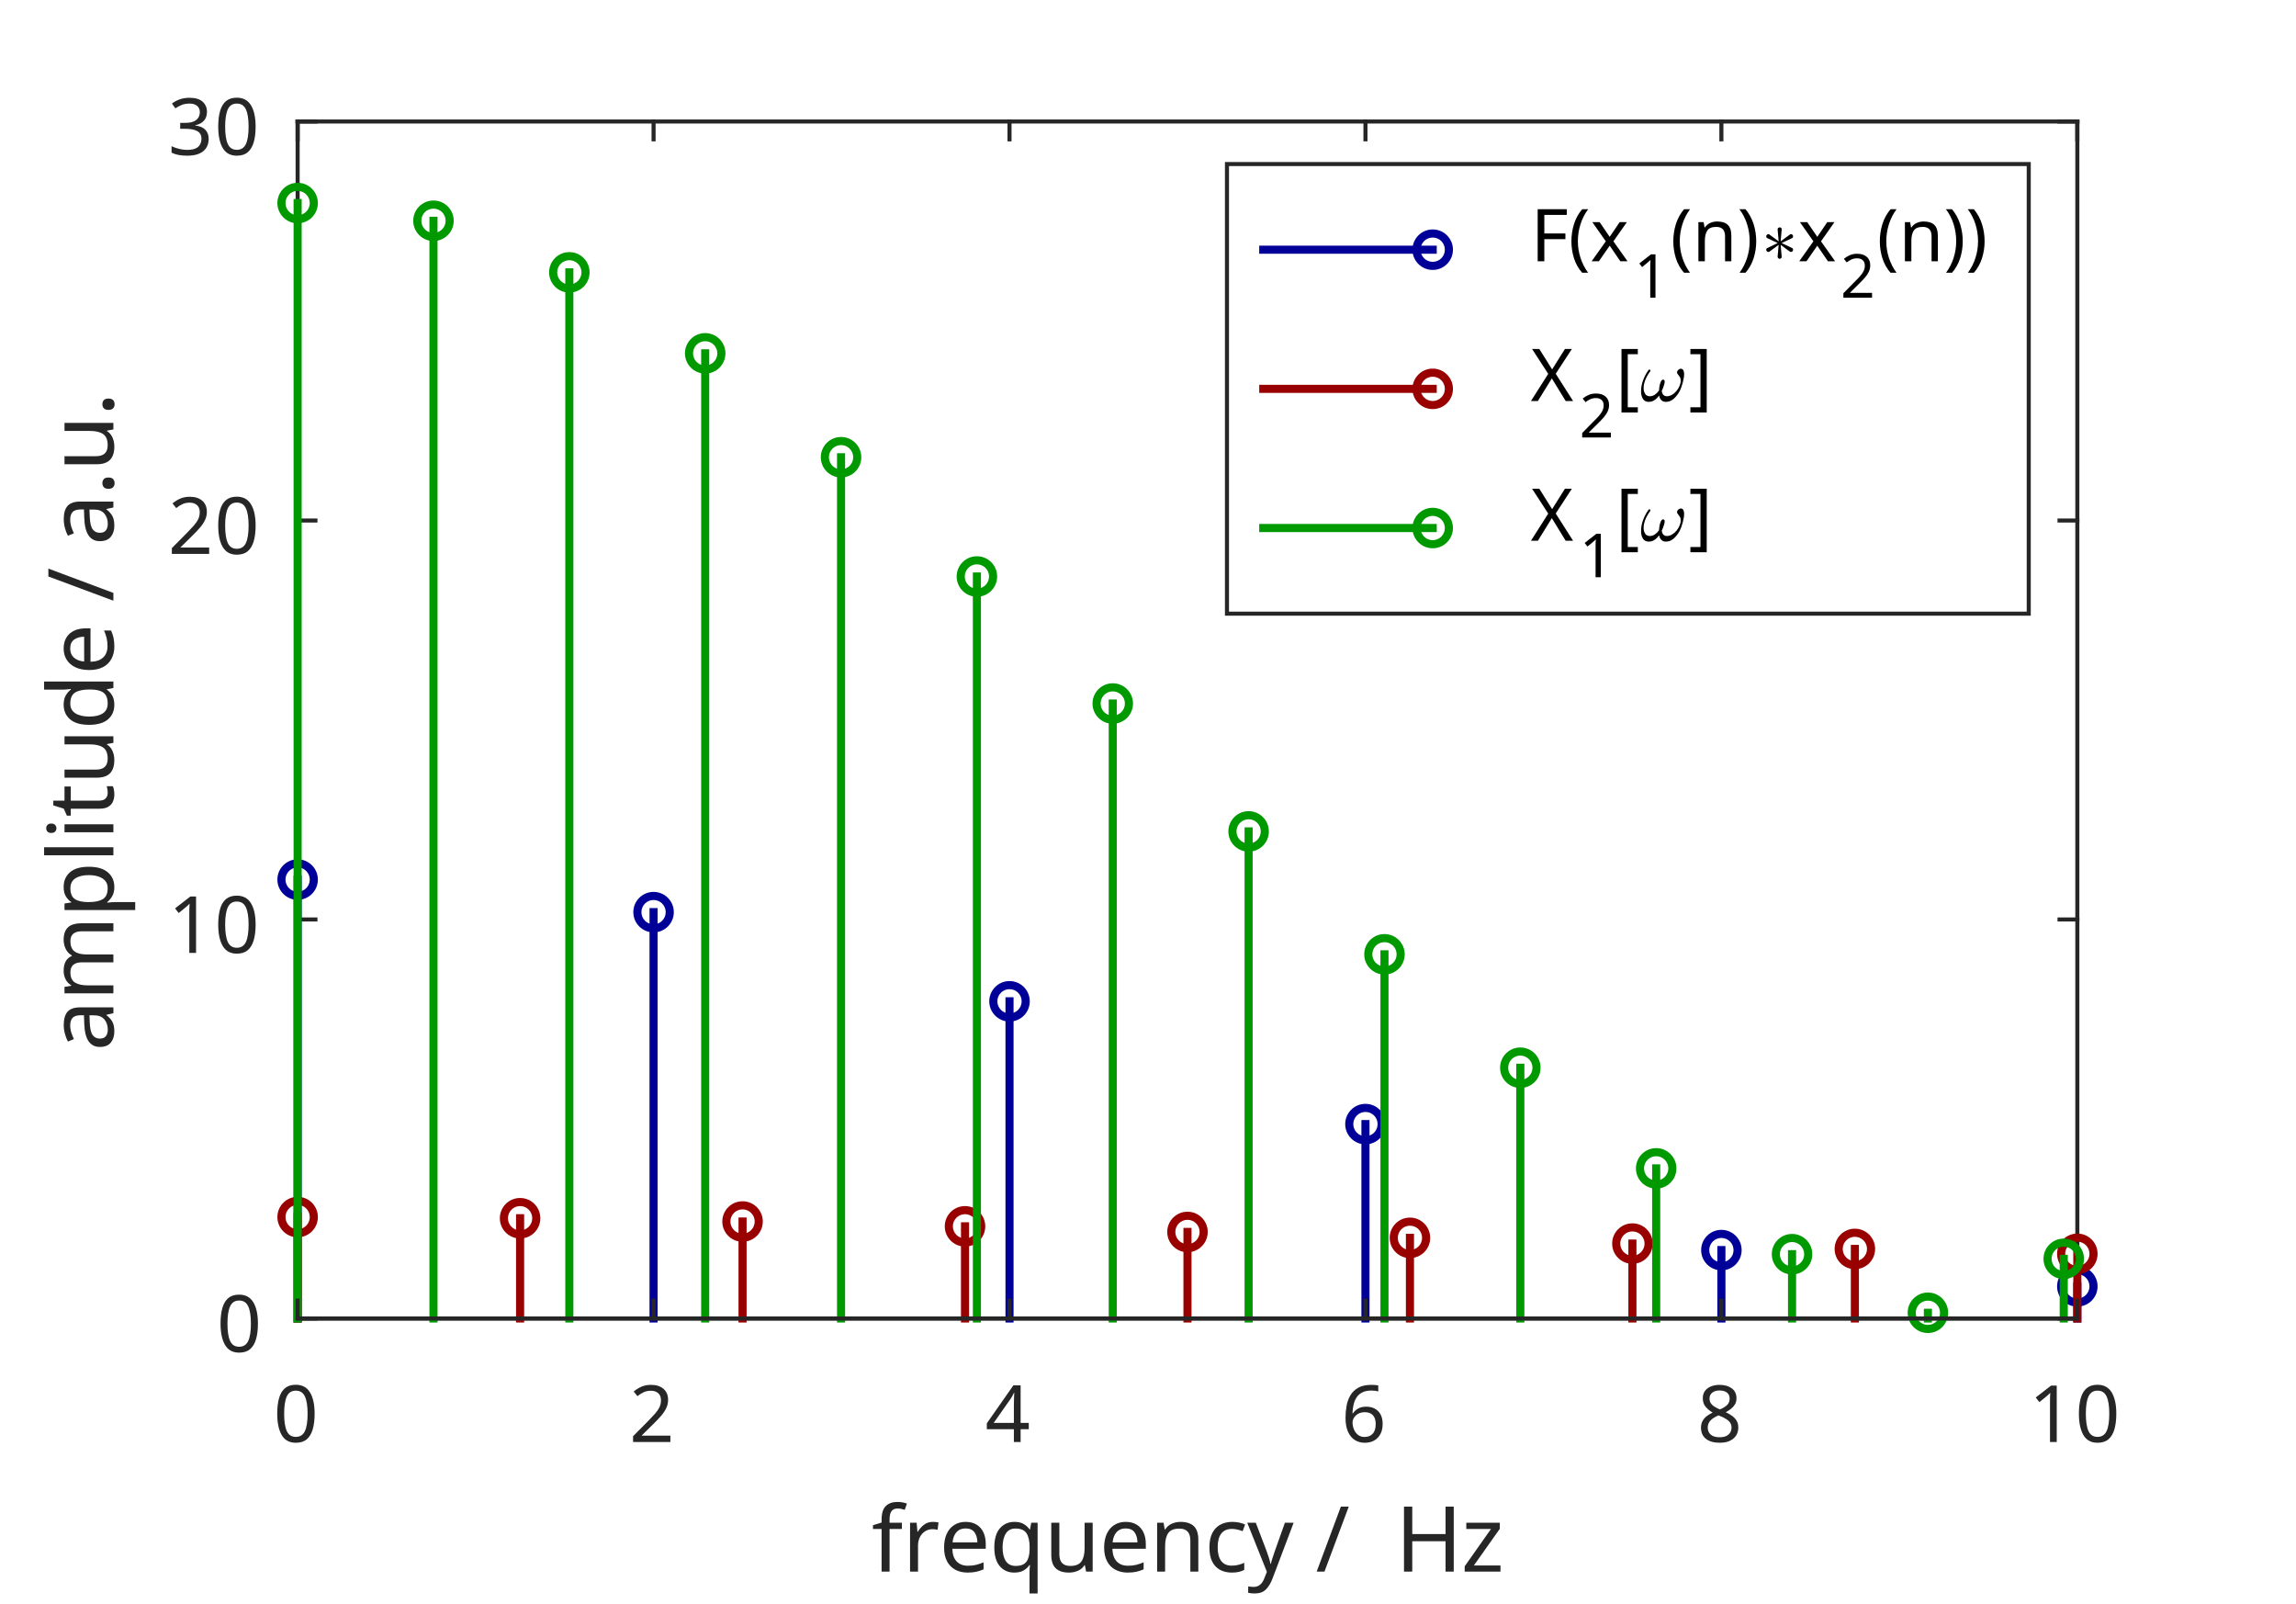 <?xml version="1.0"?>
<!DOCTYPE svg PUBLIC '-//W3C//DTD SVG 1.0//EN'
          'http://www.w3.org/TR/2001/REC-SVG-20010904/DTD/svg10.dtd'>
<svg xmlns:xlink="http://www.w3.org/1999/xlink" style="fill-opacity:1; color-rendering:auto; color-interpolation:auto; text-rendering:auto; stroke:black; stroke-linecap:square; stroke-miterlimit:10; shape-rendering:auto; stroke-opacity:1; fill:black; stroke-dasharray:none; font-weight:normal; stroke-width:1; font-family:'Dialog'; font-style:normal; stroke-linejoin:miter; font-size:12px; stroke-dashoffset:0; image-rendering:auto;" width="378" height="264" xmlns="http://www.w3.org/2000/svg"
><rect width="100%" height="100%" fill="#333333" stroke="none"/><!--Generated by the Batik Graphics2D SVG Generator--><defs id="genericDefs"
  /><g
  ><defs id="defs1"
    ><clipPath clipPathUnits="userSpaceOnUse" id="clipPath1"
      ><path d="M0 0 L378 0 L378 264 L0 264 L0 0 Z"
      /></clipPath
    ></defs
    ><g style="fill:white; stroke:white;"
    ><rect x="0" y="0" width="378" style="clip-path:url(#clipPath1); stroke:none;" height="264"
    /></g
    ><g style="fill:white; text-rendering:optimizeSpeed; color-rendering:optimizeSpeed; image-rendering:optimizeSpeed; shape-rendering:crispEdges; stroke:white; color-interpolation:sRGB;"
    ><rect x="0" width="378" height="264" y="0" style="stroke:none;"
      /><path style="stroke:none;" d="M49 217 L342 217 L342 20 L49 20 Z"
    /></g
    ><g style="fill:rgb(38,38,38); text-rendering:geometricPrecision; image-rendering:optimizeQuality; color-rendering:optimizeQuality; stroke-linejoin:round; stroke:rgb(38,38,38); color-interpolation:linearRGB; stroke-width:0.667;"
    ><line y2="20" style="fill:none;" x1="49" x2="49" y1="217"
      /><line y2="20" style="fill:none;" x1="342" x2="342" y1="217"
      /><line y2="217" style="fill:none;" x1="49" x2="51.93" y1="217"
      /><line y2="151.333" style="fill:none;" x1="49" x2="51.93" y1="151.333"
      /><line y2="85.667" style="fill:none;" x1="49" x2="51.93" y1="85.667"
      /><line y2="20" style="fill:none;" x1="49" x2="51.93" y1="20"
      /><line y2="217" style="fill:none;" x1="342" x2="339.07" y1="217"
      /><line y2="151.333" style="fill:none;" x1="342" x2="339.07" y1="151.333"
      /><line y2="85.667" style="fill:none;" x1="342" x2="339.07" y1="85.667"
      /><line y2="20" style="fill:none;" x1="342" x2="339.07" y1="20"
    /></g
    ><g transform="translate(43.667,217)" style="font-size:13.333px; fill:rgb(38,38,38); text-rendering:geometricPrecision; image-rendering:optimizeQuality; color-rendering:optimizeQuality; font-family:'SansSerif'; stroke:rgb(38,38,38); color-interpolation:linearRGB;"
    ><path style="stroke:none;" d="M-1.203 0.844 Q-1.203 2.344 -1.516 3.414 Q-1.828 4.484 -2.5 5.055 Q-3.172 5.625 -4.297 5.625 Q-5.875 5.625 -6.617 4.359 Q-7.359 3.094 -7.359 0.844 Q-7.359 -0.656 -7.055 -1.727 Q-6.75 -2.797 -6.078 -3.359 Q-5.406 -3.922 -4.297 -3.922 Q-2.734 -3.922 -1.969 -2.672 Q-1.203 -1.422 -1.203 0.844 ZM-6.219 0.844 Q-6.219 2.75 -5.781 3.703 Q-5.344 4.656 -4.297 4.656 Q-3.25 4.656 -2.805 3.711 Q-2.359 2.766 -2.359 0.844 Q-2.359 -1.047 -2.805 -2 Q-3.25 -2.953 -4.297 -2.953 Q-5.344 -2.953 -5.781 -2 Q-6.219 -1.047 -6.219 0.844 Z"
    /></g
    ><g transform="translate(43.667,151.333)" style="font-size:13.333px; fill:rgb(38,38,38); text-rendering:geometricPrecision; image-rendering:optimizeQuality; color-rendering:optimizeQuality; font-family:'SansSerif'; stroke:rgb(38,38,38); color-interpolation:linearRGB;"
    ><path style="stroke:none;" d="M-11.391 5.5 L-12.5 5.5 L-12.5 -0.984 Q-12.5 -1.547 -12.492 -1.883 Q-12.484 -2.219 -12.453 -2.594 Q-12.656 -2.375 -12.828 -2.234 Q-13 -2.094 -13.25 -1.875 L-14.25 -1.062 L-14.844 -1.828 L-12.328 -3.781 L-11.391 -3.781 L-11.391 5.5 ZM-1.584 0.844 Q-1.584 2.344 -1.896 3.414 Q-2.209 4.484 -2.88 5.055 Q-3.552 5.625 -4.677 5.625 Q-6.255 5.625 -6.998 4.359 Q-7.74 3.094 -7.74 0.844 Q-7.74 -0.656 -7.435 -1.727 Q-7.13 -2.797 -6.459 -3.359 Q-5.787 -3.922 -4.677 -3.922 Q-3.115 -3.922 -2.349 -2.672 Q-1.584 -1.422 -1.584 0.844 ZM-6.599 0.844 Q-6.599 2.75 -6.162 3.703 Q-5.724 4.656 -4.677 4.656 Q-3.63 4.656 -3.185 3.711 Q-2.74 2.766 -2.74 0.844 Q-2.74 -1.047 -3.185 -2 Q-3.63 -2.953 -4.677 -2.953 Q-5.724 -2.953 -6.162 -2 Q-6.599 -1.047 -6.599 0.844 Z"
    /></g
    ><g transform="translate(43.667,85.667)" style="font-size:13.333px; fill:rgb(38,38,38); text-rendering:geometricPrecision; image-rendering:optimizeQuality; color-rendering:optimizeQuality; font-family:'SansSerif'; stroke:rgb(38,38,38); color-interpolation:linearRGB;"
    ><path style="stroke:none;" d="M-9.234 5.5 L-15.375 5.5 L-15.375 4.547 L-12.938 2.094 Q-12.25 1.391 -11.766 0.844 Q-11.281 0.297 -11.031 -0.227 Q-10.781 -0.75 -10.781 -1.375 Q-10.781 -2.141 -11.242 -2.539 Q-11.703 -2.938 -12.422 -2.938 Q-13.094 -2.938 -13.609 -2.703 Q-14.125 -2.469 -14.656 -2.047 L-15.266 -2.812 Q-14.719 -3.281 -14.016 -3.594 Q-13.312 -3.906 -12.422 -3.906 Q-11.125 -3.906 -10.367 -3.25 Q-9.609 -2.594 -9.609 -1.438 Q-9.609 -0.719 -9.914 -0.078 Q-10.219 0.562 -10.75 1.18 Q-11.281 1.797 -12 2.5 L-13.938 4.406 L-13.938 4.453 L-9.234 4.453 L-9.234 5.5 ZM-1.584 0.844 Q-1.584 2.344 -1.896 3.414 Q-2.209 4.484 -2.88 5.055 Q-3.552 5.625 -4.677 5.625 Q-6.255 5.625 -6.998 4.359 Q-7.74 3.094 -7.74 0.844 Q-7.74 -0.656 -7.435 -1.727 Q-7.13 -2.797 -6.459 -3.359 Q-5.787 -3.922 -4.677 -3.922 Q-3.115 -3.922 -2.349 -2.672 Q-1.584 -1.422 -1.584 0.844 ZM-6.599 0.844 Q-6.599 2.75 -6.162 3.703 Q-5.724 4.656 -4.677 4.656 Q-3.63 4.656 -3.185 3.711 Q-2.74 2.766 -2.74 0.844 Q-2.74 -1.047 -3.185 -2 Q-3.63 -2.953 -4.677 -2.953 Q-5.724 -2.953 -6.162 -2 Q-6.599 -1.047 -6.599 0.844 Z"
    /></g
    ><g transform="translate(43.667,20)" style="font-size:13.333px; fill:rgb(38,38,38); text-rendering:geometricPrecision; image-rendering:optimizeQuality; color-rendering:optimizeQuality; font-family:'SansSerif'; stroke:rgb(38,38,38); color-interpolation:linearRGB;"
    ><path style="stroke:none;" d="M-9.594 -1.609 Q-9.594 -0.672 -10.109 -0.117 Q-10.625 0.438 -11.516 0.609 L-11.516 0.656 Q-10.391 0.797 -9.852 1.367 Q-9.312 1.938 -9.312 2.859 Q-9.312 3.672 -9.688 4.297 Q-10.062 4.922 -10.844 5.273 Q-11.625 5.625 -12.859 5.625 Q-13.594 5.625 -14.219 5.516 Q-14.844 5.406 -15.422 5.125 L-15.422 4.062 Q-14.828 4.344 -14.156 4.508 Q-13.484 4.672 -12.859 4.672 Q-11.609 4.672 -11.055 4.18 Q-10.5 3.688 -10.5 2.828 Q-10.5 1.969 -11.18 1.586 Q-11.859 1.203 -13.094 1.203 L-14 1.203 L-14 0.219 L-13.094 0.219 Q-11.938 0.219 -11.352 -0.258 Q-10.766 -0.734 -10.766 -1.531 Q-10.766 -2.203 -11.219 -2.578 Q-11.672 -2.953 -12.453 -2.953 Q-13.203 -2.953 -13.734 -2.734 Q-14.266 -2.516 -14.797 -2.172 L-15.359 -2.953 Q-14.875 -3.344 -14.141 -3.625 Q-13.406 -3.906 -12.469 -3.906 Q-11.016 -3.906 -10.305 -3.258 Q-9.594 -2.609 -9.594 -1.609 ZM-1.584 0.844 Q-1.584 2.344 -1.896 3.414 Q-2.209 4.484 -2.88 5.055 Q-3.552 5.625 -4.677 5.625 Q-6.255 5.625 -6.998 4.359 Q-7.74 3.094 -7.74 0.844 Q-7.74 -0.656 -7.435 -1.727 Q-7.13 -2.797 -6.459 -3.359 Q-5.787 -3.922 -4.677 -3.922 Q-3.115 -3.922 -2.349 -2.672 Q-1.584 -1.422 -1.584 0.844 ZM-6.599 0.844 Q-6.599 2.75 -6.162 3.703 Q-5.724 4.656 -4.677 4.656 Q-3.63 4.656 -3.185 3.711 Q-2.74 2.766 -2.74 0.844 Q-2.74 -1.047 -3.185 -2 Q-3.63 -2.953 -4.677 -2.953 Q-5.724 -2.953 -6.162 -2 Q-6.599 -1.047 -6.599 0.844 Z"
    /></g
    ><g transform="translate(23.667,118.5) rotate(-90)" style="font-size:14.667px; fill:rgb(38,38,38); text-rendering:geometricPrecision; image-rendering:optimizeQuality; color-rendering:optimizeQuality; font-family:'SansSerif'; stroke:rgb(38,38,38); color-interpolation:linearRGB;"
    ><path style="stroke:none;" d="M-50.188 -13.172 Q-48.703 -13.172 -48 -12.531 Q-47.297 -11.891 -47.297 -10.469 L-47.297 -5 L-48.266 -5 L-48.516 -6.141 L-48.578 -6.141 Q-49.094 -5.484 -49.672 -5.164 Q-50.25 -4.844 -51.281 -4.844 Q-52.375 -4.844 -53.094 -5.422 Q-53.812 -6 -53.812 -7.234 Q-53.812 -8.438 -52.867 -9.086 Q-51.922 -9.734 -49.953 -9.797 L-48.594 -9.844 L-48.594 -10.328 Q-48.594 -11.328 -49.023 -11.719 Q-49.453 -12.109 -50.25 -12.109 Q-50.891 -12.109 -51.461 -11.922 Q-52.031 -11.734 -52.516 -11.5 L-52.922 -12.484 Q-52.406 -12.766 -51.68 -12.969 Q-50.953 -13.172 -50.188 -13.172 ZM-49.797 -8.891 Q-51.297 -8.828 -51.867 -8.406 Q-52.438 -7.984 -52.438 -7.219 Q-52.438 -6.547 -52.031 -6.234 Q-51.625 -5.922 -50.969 -5.922 Q-49.953 -5.922 -49.281 -6.484 Q-48.609 -7.047 -48.609 -8.203 L-48.609 -8.938 L-49.797 -8.891 ZM-36.18 -13.188 Q-34.821 -13.188 -34.141 -12.492 Q-33.461 -11.797 -33.461 -10.234 L-33.461 -5 L-34.774 -5 L-34.774 -10.172 Q-34.774 -12.078 -36.399 -12.078 Q-37.571 -12.078 -38.078 -11.406 Q-38.586 -10.734 -38.586 -9.438 L-38.586 -5 L-39.883 -5 L-39.883 -10.172 Q-39.883 -12.078 -41.539 -12.078 Q-42.742 -12.078 -43.211 -11.328 Q-43.68 -10.578 -43.68 -9.172 L-43.68 -5 L-44.992 -5 L-44.992 -13.047 L-43.93 -13.047 L-43.742 -11.938 L-43.664 -11.938 Q-43.289 -12.578 -42.649 -12.883 Q-42.008 -13.188 -41.289 -13.188 Q-39.399 -13.188 -38.836 -11.844 L-38.758 -11.844 Q-38.352 -12.531 -37.657 -12.859 Q-36.961 -13.188 -36.18 -13.188 ZM-27.469 -13.188 Q-25.985 -13.188 -25.071 -12.156 Q-24.157 -11.125 -24.157 -9.031 Q-24.157 -6.984 -25.071 -5.914 Q-25.985 -4.844 -27.485 -4.844 Q-28.407 -4.844 -29.016 -5.203 Q-29.626 -5.562 -29.969 -6.016 L-30.063 -6.016 Q-30.032 -5.766 -30.001 -5.375 Q-29.969 -4.984 -29.969 -4.703 L-29.969 -1.406 L-31.282 -1.406 L-31.282 -13.047 L-30.204 -13.047 L-30.032 -11.938 L-29.969 -11.938 Q-29.61 -12.469 -29.024 -12.828 Q-28.438 -13.188 -27.469 -13.188 ZM-27.704 -12.078 Q-28.938 -12.078 -29.438 -11.391 Q-29.938 -10.703 -29.969 -9.297 L-29.969 -9.031 Q-29.969 -7.547 -29.485 -6.742 Q-29.001 -5.938 -27.672 -5.938 Q-26.938 -5.938 -26.469 -6.344 Q-26.001 -6.75 -25.766 -7.453 Q-25.532 -8.156 -25.532 -9.047 Q-25.532 -10.438 -26.063 -11.258 Q-26.594 -12.078 -27.704 -12.078 ZM-20.951 -5 L-22.264 -5 L-22.264 -16.406 L-20.951 -16.406 L-20.951 -5 ZM-17.809 -16.062 Q-17.512 -16.062 -17.277 -15.859 Q-17.043 -15.656 -17.043 -15.219 Q-17.043 -14.797 -17.277 -14.586 Q-17.512 -14.375 -17.809 -14.375 Q-18.137 -14.375 -18.363 -14.586 Q-18.59 -14.797 -18.59 -15.219 Q-18.59 -15.656 -18.363 -15.859 Q-18.137 -16.062 -17.809 -16.062 ZM-17.168 -13.047 L-17.168 -5 L-18.48 -5 L-18.48 -13.047 L-17.168 -13.047 ZM-12.025 -5.938 Q-11.713 -5.938 -11.4 -5.984 Q-11.088 -6.031 -10.9 -6.094 L-10.9 -5.094 Q-11.104 -4.984 -11.494 -4.914 Q-11.885 -4.844 -12.244 -4.844 Q-12.869 -4.844 -13.4 -5.062 Q-13.932 -5.281 -14.268 -5.82 Q-14.604 -6.359 -14.604 -7.344 L-14.604 -12.016 L-15.744 -12.016 L-15.744 -12.656 L-14.588 -13.172 L-14.057 -14.891 L-13.275 -14.891 L-13.275 -13.047 L-10.947 -13.047 L-10.947 -12.016 L-13.275 -12.016 L-13.275 -7.375 Q-13.275 -6.641 -12.924 -6.289 Q-12.572 -5.938 -12.025 -5.938 ZM-2.685 -13.047 L-2.685 -5 L-3.763 -5 L-3.966 -6.062 L-4.029 -6.062 Q-4.419 -5.438 -5.107 -5.141 Q-5.794 -4.844 -6.575 -4.844 Q-8.029 -4.844 -8.763 -5.547 Q-9.497 -6.25 -9.497 -7.781 L-9.497 -13.047 L-8.169 -13.047 L-8.169 -7.859 Q-8.169 -5.938 -6.372 -5.938 Q-5.044 -5.938 -4.529 -6.688 Q-4.013 -7.438 -4.013 -8.859 L-4.013 -13.047 L-2.685 -13.047 ZM2.502 -4.844 Q1.002 -4.844 0.104 -5.891 Q-0.795 -6.938 -0.795 -9 Q-0.795 -11.078 0.112 -12.133 Q1.018 -13.188 2.518 -13.188 Q3.44 -13.188 4.034 -12.844 Q4.627 -12.5 5.002 -12 L5.096 -12 Q5.08 -12.203 5.041 -12.586 Q5.002 -12.969 5.002 -13.188 L5.002 -16.406 L6.33 -16.406 L6.33 -5 L5.268 -5 L5.065 -6.078 L5.002 -6.078 Q4.643 -5.562 4.041 -5.203 Q3.44 -4.844 2.502 -4.844 ZM2.705 -5.938 Q3.987 -5.938 4.502 -6.641 Q5.018 -7.344 5.018 -8.75 L5.018 -8.984 Q5.018 -10.484 4.526 -11.289 Q4.034 -12.094 2.69 -12.094 Q1.627 -12.094 1.096 -11.25 Q0.565 -10.406 0.565 -8.969 Q0.565 -7.531 1.096 -6.734 Q1.627 -5.938 2.705 -5.938 ZM11.771 -13.188 Q12.817 -13.188 13.559 -12.742 Q14.302 -12.297 14.692 -11.477 Q15.083 -10.656 15.083 -9.562 L15.083 -8.766 L9.583 -8.766 Q9.614 -7.406 10.286 -6.688 Q10.958 -5.969 12.146 -5.969 Q12.911 -5.969 13.505 -6.117 Q14.099 -6.266 14.724 -6.531 L14.724 -5.375 Q14.114 -5.109 13.513 -4.977 Q12.911 -4.844 12.083 -4.844 Q10.958 -4.844 10.075 -5.312 Q9.192 -5.781 8.708 -6.703 Q8.224 -7.625 8.224 -8.953 Q8.224 -10.281 8.661 -11.227 Q9.099 -12.172 9.903 -12.68 Q10.708 -13.188 11.771 -13.188 ZM11.755 -12.109 Q10.817 -12.109 10.271 -11.5 Q9.724 -10.891 9.614 -9.812 L13.708 -9.812 Q13.692 -10.828 13.231 -11.469 Q12.771 -12.109 11.755 -12.109 ZM24.916 -15.703 L20.916 -5 L19.635 -5 L23.619 -15.703 L24.916 -15.703 ZM33.058 -13.172 Q34.543 -13.172 35.246 -12.531 Q35.949 -11.891 35.949 -10.469 L35.949 -5 L34.98 -5 L34.73 -6.141 L34.668 -6.141 Q34.152 -5.484 33.574 -5.164 Q32.996 -4.844 31.965 -4.844 Q30.871 -4.844 30.152 -5.422 Q29.433 -6 29.433 -7.234 Q29.433 -8.438 30.379 -9.086 Q31.324 -9.734 33.293 -9.797 L34.652 -9.844 L34.652 -10.328 Q34.652 -11.328 34.222 -11.719 Q33.793 -12.109 32.996 -12.109 Q32.355 -12.109 31.785 -11.922 Q31.215 -11.734 30.73 -11.5 L30.324 -12.484 Q30.84 -12.766 31.566 -12.969 Q32.293 -13.172 33.058 -13.172 ZM33.449 -8.891 Q31.949 -8.828 31.379 -8.406 Q30.808 -7.984 30.808 -7.219 Q30.808 -6.547 31.215 -6.234 Q31.621 -5.922 32.277 -5.922 Q33.293 -5.922 33.965 -6.484 Q34.636 -7.047 34.636 -8.203 L34.636 -8.938 L33.449 -8.891 ZM38.05 -5.812 Q38.05 -6.359 38.324 -6.586 Q38.597 -6.812 38.972 -6.812 Q39.363 -6.812 39.636 -6.586 Q39.91 -6.359 39.91 -5.812 Q39.91 -5.266 39.636 -5.031 Q39.363 -4.797 38.972 -4.797 Q38.597 -4.797 38.324 -5.031 Q38.05 -5.266 38.05 -5.812 ZM48.902 -13.047 L48.902 -5 L47.824 -5 L47.621 -6.062 L47.558 -6.062 Q47.168 -5.438 46.48 -5.141 Q45.793 -4.844 45.011 -4.844 Q43.558 -4.844 42.824 -5.547 Q42.09 -6.25 42.09 -7.781 L42.09 -13.047 L43.418 -13.047 L43.418 -7.859 Q43.418 -5.938 45.215 -5.938 Q46.543 -5.938 47.058 -6.688 Q47.574 -7.438 47.574 -8.859 L47.574 -13.047 L48.902 -13.047 ZM51.042 -5.812 Q51.042 -6.359 51.316 -6.586 Q51.589 -6.812 51.964 -6.812 Q52.355 -6.812 52.628 -6.586 Q52.902 -6.359 52.902 -5.812 Q52.902 -5.266 52.628 -5.031 Q52.355 -4.797 51.964 -4.797 Q51.589 -4.797 51.316 -5.031 Q51.042 -5.266 51.042 -5.812 Z"
    /></g
    ><g style="stroke-linecap:butt; fill:rgb(38,38,38); text-rendering:geometricPrecision; image-rendering:optimizeQuality; color-rendering:optimizeQuality; stroke-linejoin:round; stroke:rgb(38,38,38); color-interpolation:linearRGB; stroke-width:0.667;"
    ><line y2="217" style="fill:none;" x1="49" x2="342" y1="217"
      /><line x1="49" x2="49" y1="217" style="fill:none; stroke:rgb(0,0,153); stroke-width:1.333;" y2="144.767"
      /><line x1="107.6" x2="107.6" y1="217" style="fill:none; stroke:rgb(0,0,153); stroke-width:1.333;" y2="150.126"
      /><line x1="166.2" x2="166.2" y1="217" style="fill:none; stroke:rgb(0,0,153); stroke-width:1.333;" y2="164.801"
      /><line x1="224.8" x2="224.8" y1="217" style="fill:none; stroke:rgb(0,0,153); stroke-width:1.333;" y2="185.01"
      /><line x1="283.4" x2="283.4" y1="217" style="fill:none; stroke:rgb(0,0,153); stroke-width:1.333;" y2="205.748"
      /><line x1="342" x2="342" y1="217" style="fill:none; stroke:rgb(0,0,153); stroke-width:1.333;" y2="211.716"
      /><path d="M0 -2 C1.105 -2 2 -1.105 2 0 L2 0 C2 1.105 1.105 2 -0 2 C-1.105 2 -2 1.105 -2 -0 C-2 -1.105 -1.105 -2 0 -2 ZM0 -3.333 C-1.841 -3.333 -3.333 -1.841 -3.333 -0 C-3.333 1.841 -1.841 3.333 -0 3.333 C1.841 3.333 3.333 1.841 3.333 0 L3.333 0 C3.333 -1.841 1.841 -3.333 0 -3.333 Z" style="fill:rgb(0,0,153); stroke-width:1.333; stroke:none;" transform="translate(49,144.767)"
      /><path d="M0 -2 C1.105 -2 2 -1.105 2 0 L2 0 C2 1.105 1.105 2 -0 2 C-1.105 2 -2 1.105 -2 -0 C-2 -1.105 -1.105 -2 0 -2 ZM0 -3.333 C-1.841 -3.333 -3.333 -1.841 -3.333 -0 C-3.333 1.841 -1.841 3.333 -0 3.333 C1.841 3.333 3.333 1.841 3.333 0 L3.333 0 C3.333 -1.841 1.841 -3.333 0 -3.333 Z" style="fill:rgb(0,0,153); stroke-width:1.333; stroke:none;" transform="translate(107.6,150.126)"
      /><path d="M0 -2 C1.105 -2 2 -1.105 2 0 L2 0 C2 1.105 1.105 2 -0 2 C-1.105 2 -2 1.105 -2 -0 C-2 -1.105 -1.105 -2 0 -2 ZM0 -3.333 C-1.841 -3.333 -3.333 -1.841 -3.333 -0 C-3.333 1.841 -1.841 3.333 -0 3.333 C1.841 3.333 3.333 1.841 3.333 0 L3.333 0 C3.333 -1.841 1.841 -3.333 0 -3.333 Z" style="fill:rgb(0,0,153); stroke-width:1.333; stroke:none;" transform="translate(166.2,164.801)"
      /><path d="M0 -2 C1.105 -2 2 -1.105 2 0 L2 0 C2 1.105 1.105 2 -0 2 C-1.105 2 -2 1.105 -2 -0 C-2 -1.105 -1.105 -2 0 -2 ZM0 -3.333 C-1.841 -3.333 -3.333 -1.841 -3.333 -0 C-3.333 1.841 -1.841 3.333 -0 3.333 C1.841 3.333 3.333 1.841 3.333 0 L3.333 0 C3.333 -1.841 1.841 -3.333 0 -3.333 Z" style="fill:rgb(0,0,153); stroke-width:1.333; stroke:none;" transform="translate(224.8,185.01)"
      /><path d="M0 -2 C1.105 -2 2 -1.105 2 0 L2 0 C2 1.105 1.105 2 -0 2 C-1.105 2 -2 1.105 -2 -0 C-2 -1.105 -1.105 -2 0 -2 ZM0 -3.333 C-1.841 -3.333 -3.333 -1.841 -3.333 -0 C-3.333 1.841 -1.841 3.333 -0 3.333 C1.841 3.333 3.333 1.841 3.333 0 L3.333 0 C3.333 -1.841 1.841 -3.333 0 -3.333 Z" style="fill:rgb(0,0,153); stroke-width:1.333; stroke:none;" transform="translate(283.4,205.748)"
      /><path d="M0 -2 C1.105 -2 2 -1.105 2 0 L2 0 C2 1.105 1.105 2 -0 2 C-1.105 2 -2 1.105 -2 -0 C-2 -1.105 -1.105 -2 0 -2 ZM0 -3.333 C-1.841 -3.333 -3.333 -1.841 -3.333 -0 C-3.333 1.841 -1.841 3.333 -0 3.333 C1.841 3.333 3.333 1.841 3.333 0 L3.333 0 C3.333 -1.841 1.841 -3.333 0 -3.333 Z" style="fill:rgb(0,0,153); stroke-width:1.333; stroke:none;" transform="translate(342,211.716)"
      /><line x1="49" x2="49" y1="217" style="fill:none; stroke:rgb(153,0,0); stroke-width:1.333;" y2="200.311"
      /><line x1="85.625" x2="85.625" y1="217" style="fill:none; stroke:rgb(153,0,0); stroke-width:1.333;" y2="200.504"
      /><line x1="122.25" x2="122.25" y1="217" style="fill:none; stroke:rgb(153,0,0); stroke-width:1.333;" y2="201.045"
      /><line x1="158.875" x2="158.875" y1="217" style="fill:none; stroke:rgb(153,0,0); stroke-width:1.333;" y2="201.836"
      /><line x1="195.5" x2="195.5" y1="217" style="fill:none; stroke:rgb(153,0,0); stroke-width:1.333;" y2="202.763"
      /><line x1="232.125" x2="232.125" y1="217" style="fill:none; stroke:rgb(153,0,0); stroke-width:1.333;" y2="203.731"
      /><line x1="268.75" x2="268.75" y1="217" style="fill:none; stroke:rgb(153,0,0); stroke-width:1.333;" y2="204.675"
      /><line x1="305.375" x2="305.375" y1="217" style="fill:none; stroke:rgb(153,0,0); stroke-width:1.333;" y2="205.557"
      /><line x1="342" x2="342" y1="217" style="fill:none; stroke:rgb(153,0,0); stroke-width:1.333;" y2="206.361"
      /><path d="M0 -2 C1.105 -2 2 -1.105 2 0 L2 0 C2 1.105 1.105 2 -0 2 C-1.105 2 -2 1.105 -2 -0 C-2 -1.105 -1.105 -2 0 -2 ZM0 -3.333 C-1.841 -3.333 -3.333 -1.841 -3.333 -0 C-3.333 1.841 -1.841 3.333 -0 3.333 C1.841 3.333 3.333 1.841 3.333 0 L3.333 0 C3.333 -1.841 1.841 -3.333 0 -3.333 Z" style="fill:rgb(153,0,0); stroke-width:1.333; stroke:none;" transform="translate(49,200.311)"
      /><path d="M0 -2 C1.105 -2 2 -1.105 2 0 L2 0 C2 1.105 1.105 2 -0 2 C-1.105 2 -2 1.105 -2 -0 C-2 -1.105 -1.105 -2 0 -2 ZM0 -3.333 C-1.841 -3.333 -3.333 -1.841 -3.333 -0 C-3.333 1.841 -1.841 3.333 -0 3.333 C1.841 3.333 3.333 1.841 3.333 0 L3.333 0 C3.333 -1.841 1.841 -3.333 0 -3.333 Z" style="fill:rgb(153,0,0); stroke-width:1.333; stroke:none;" transform="translate(85.625,200.504)"
      /><path d="M0 -2 C1.105 -2 2 -1.105 2 0 L2 0 C2 1.105 1.105 2 -0 2 C-1.105 2 -2 1.105 -2 -0 C-2 -1.105 -1.105 -2 0 -2 ZM0 -3.333 C-1.841 -3.333 -3.333 -1.841 -3.333 -0 C-3.333 1.841 -1.841 3.333 -0 3.333 C1.841 3.333 3.333 1.841 3.333 0 L3.333 0 C3.333 -1.841 1.841 -3.333 0 -3.333 Z" style="fill:rgb(153,0,0); stroke-width:1.333; stroke:none;" transform="translate(122.25,201.045)"
      /><path d="M0 -2 C1.105 -2 2 -1.105 2 0 L2 0 C2 1.105 1.105 2 -0 2 C-1.105 2 -2 1.105 -2 -0 C-2 -1.105 -1.105 -2 0 -2 ZM0 -3.333 C-1.841 -3.333 -3.333 -1.841 -3.333 -0 C-3.333 1.841 -1.841 3.333 -0 3.333 C1.841 3.333 3.333 1.841 3.333 0 L3.333 0 C3.333 -1.841 1.841 -3.333 0 -3.333 Z" style="fill:rgb(153,0,0); stroke-width:1.333; stroke:none;" transform="translate(158.875,201.836)"
      /><path d="M0 -2 C1.105 -2 2 -1.105 2 0 L2 0 C2 1.105 1.105 2 -0 2 C-1.105 2 -2 1.105 -2 -0 C-2 -1.105 -1.105 -2 0 -2 ZM0 -3.333 C-1.841 -3.333 -3.333 -1.841 -3.333 -0 C-3.333 1.841 -1.841 3.333 -0 3.333 C1.841 3.333 3.333 1.841 3.333 0 L3.333 0 C3.333 -1.841 1.841 -3.333 0 -3.333 Z" style="fill:rgb(153,0,0); stroke-width:1.333; stroke:none;" transform="translate(195.5,202.763)"
      /><path d="M0 -2 C1.105 -2 2 -1.105 2 0 L2 0 C2 1.105 1.105 2 -0 2 C-1.105 2 -2 1.105 -2 -0 C-2 -1.105 -1.105 -2 0 -2 ZM0 -3.333 C-1.841 -3.333 -3.333 -1.841 -3.333 -0 C-3.333 1.841 -1.841 3.333 -0 3.333 C1.841 3.333 3.333 1.841 3.333 0 L3.333 0 C3.333 -1.841 1.841 -3.333 0 -3.333 Z" style="fill:rgb(153,0,0); stroke-width:1.333; stroke:none;" transform="translate(232.125,203.731)"
      /><path d="M0 -2 C1.105 -2 2 -1.105 2 0 L2 0 C2 1.105 1.105 2 -0 2 C-1.105 2 -2 1.105 -2 -0 C-2 -1.105 -1.105 -2 0 -2 ZM0 -3.333 C-1.841 -3.333 -3.333 -1.841 -3.333 -0 C-3.333 1.841 -1.841 3.333 -0 3.333 C1.841 3.333 3.333 1.841 3.333 0 L3.333 0 C3.333 -1.841 1.841 -3.333 0 -3.333 Z" style="fill:rgb(153,0,0); stroke-width:1.333; stroke:none;" transform="translate(268.75,204.675)"
      /><path d="M0 -2 C1.105 -2 2 -1.105 2 0 L2 0 C2 1.105 1.105 2 -0 2 C-1.105 2 -2 1.105 -2 -0 C-2 -1.105 -1.105 -2 0 -2 ZM0 -3.333 C-1.841 -3.333 -3.333 -1.841 -3.333 -0 C-3.333 1.841 -1.841 3.333 -0 3.333 C1.841 3.333 3.333 1.841 3.333 0 L3.333 0 C3.333 -1.841 1.841 -3.333 0 -3.333 Z" style="fill:rgb(153,0,0); stroke-width:1.333; stroke:none;" transform="translate(305.375,205.557)"
      /><path d="M0 -2 C1.105 -2 2 -1.105 2 0 L2 0 C2 1.105 1.105 2 -0 2 C-1.105 2 -2 1.105 -2 -0 C-2 -1.105 -1.105 -2 0 -2 ZM0 -3.333 C-1.841 -3.333 -3.333 -1.841 -3.333 -0 C-3.333 1.841 -1.841 3.333 -0 3.333 C1.841 3.333 3.333 1.841 3.333 0 L3.333 0 C3.333 -1.841 1.841 -3.333 0 -3.333 Z" style="fill:rgb(153,0,0); stroke-width:1.333; stroke:none;" transform="translate(342,206.361)"
      /><line x1="49" x2="49" y1="217" style="fill:none; stroke:rgb(0,153,0); stroke-width:1.333;" y2="33.419"
      /><line x1="71.366" x2="71.366" y1="217" style="fill:none; stroke:rgb(0,153,0); stroke-width:1.333;" y2="36.336"
      /><line x1="93.733" x2="93.733" y1="217" style="fill:none; stroke:rgb(0,153,0); stroke-width:1.333;" y2="44.825"
      /><line x1="116.099" x2="116.099" y1="217" style="fill:none; stroke:rgb(0,153,0); stroke-width:1.333;" y2="58.155"
      /><line x1="138.466" x2="138.466" y1="217" style="fill:none; stroke:rgb(0,153,0); stroke-width:1.333;" y2="75.254"
      /><line x1="160.832" x2="160.832" y1="217" style="fill:none; stroke:rgb(0,153,0); stroke-width:1.333;" y2="94.883"
      /><line x1="183.198" x2="183.198" y1="217" style="fill:none; stroke:rgb(0,153,0); stroke-width:1.333;" y2="115.791"
      /><line x1="205.565" x2="205.565" y1="217" style="fill:none; stroke:rgb(0,153,0); stroke-width:1.333;" y2="136.838"
      /><line x1="227.931" x2="227.931" y1="217" style="fill:none; stroke:rgb(0,153,0); stroke-width:1.333;" y2="157.067"
      /><line x1="250.298" x2="250.298" y1="217" style="fill:none; stroke:rgb(0,153,0); stroke-width:1.333;" y2="175.732"
      /><line x1="272.664" x2="272.664" y1="217" style="fill:none; stroke:rgb(0,153,0); stroke-width:1.333;" y2="192.297"
      /><line x1="295.031" x2="295.031" y1="217" style="fill:none; stroke:rgb(0,153,0); stroke-width:1.333;" y2="206.422"
      /><line x1="317.397" x2="317.397" y1="217" style="fill:none; stroke:rgb(0,153,0); stroke-width:1.333;" y2="216.063"
      /><line x1="339.763" x2="339.763" y1="217" style="fill:none; stroke:rgb(0,153,0); stroke-width:1.333;" y2="207.183"
      /><path d="M0 -2 C1.105 -2 2 -1.105 2 0 L2 0 C2 1.105 1.105 2 -0 2 C-1.105 2 -2 1.105 -2 -0 C-2 -1.105 -1.105 -2 0 -2 ZM0 -3.333 C-1.841 -3.333 -3.333 -1.841 -3.333 -0 C-3.333 1.841 -1.841 3.333 -0 3.333 C1.841 3.333 3.333 1.841 3.333 0 L3.333 0 C3.333 -1.841 1.841 -3.333 0 -3.333 Z" style="fill:rgb(0,153,0); stroke-width:1.333; stroke:none;" transform="translate(49,33.419)"
      /><path d="M0 -2 C1.105 -2 2 -1.105 2 0 L2 0 C2 1.105 1.105 2 -0 2 C-1.105 2 -2 1.105 -2 -0 C-2 -1.105 -1.105 -2 0 -2 ZM0 -3.333 C-1.841 -3.333 -3.333 -1.841 -3.333 -0 C-3.333 1.841 -1.841 3.333 -0 3.333 C1.841 3.333 3.333 1.841 3.333 0 L3.333 0 C3.333 -1.841 1.841 -3.333 0 -3.333 Z" style="fill:rgb(0,153,0); stroke-width:1.333; stroke:none;" transform="translate(71.366,36.336)"
      /><path d="M0 -2 C1.105 -2 2 -1.105 2 0 L2 0 C2 1.105 1.105 2 -0 2 C-1.105 2 -2 1.105 -2 -0 C-2 -1.105 -1.105 -2 0 -2 ZM0 -3.333 C-1.841 -3.333 -3.333 -1.841 -3.333 -0 C-3.333 1.841 -1.841 3.333 -0 3.333 C1.841 3.333 3.333 1.841 3.333 0 L3.333 0 C3.333 -1.841 1.841 -3.333 0 -3.333 Z" style="fill:rgb(0,153,0); stroke-width:1.333; stroke:none;" transform="translate(93.733,44.825)"
      /><path d="M0 -2 C1.105 -2 2 -1.105 2 0 L2 0 C2 1.105 1.105 2 -0 2 C-1.105 2 -2 1.105 -2 -0 C-2 -1.105 -1.105 -2 0 -2 ZM0 -3.333 C-1.841 -3.333 -3.333 -1.841 -3.333 -0 C-3.333 1.841 -1.841 3.333 -0 3.333 C1.841 3.333 3.333 1.841 3.333 0 L3.333 0 C3.333 -1.841 1.841 -3.333 0 -3.333 Z" style="fill:rgb(0,153,0); stroke-width:1.333; stroke:none;" transform="translate(116.099,58.155)"
      /><path d="M0 -2 C1.105 -2 2 -1.105 2 0 L2 0 C2 1.105 1.105 2 -0 2 C-1.105 2 -2 1.105 -2 -0 C-2 -1.105 -1.105 -2 0 -2 ZM0 -3.333 C-1.841 -3.333 -3.333 -1.841 -3.333 -0 C-3.333 1.841 -1.841 3.333 -0 3.333 C1.841 3.333 3.333 1.841 3.333 0 L3.333 0 C3.333 -1.841 1.841 -3.333 0 -3.333 Z" style="fill:rgb(0,153,0); stroke-width:1.333; stroke:none;" transform="translate(138.466,75.254)"
      /><path d="M0 -2 C1.105 -2 2 -1.105 2 0 L2 0 C2 1.105 1.105 2 -0 2 C-1.105 2 -2 1.105 -2 -0 C-2 -1.105 -1.105 -2 0 -2 ZM0 -3.333 C-1.841 -3.333 -3.333 -1.841 -3.333 -0 C-3.333 1.841 -1.841 3.333 -0 3.333 C1.841 3.333 3.333 1.841 3.333 0 L3.333 0 C3.333 -1.841 1.841 -3.333 0 -3.333 Z" style="fill:rgb(0,153,0); stroke-width:1.333; stroke:none;" transform="translate(160.832,94.883)"
      /><path d="M0 -2 C1.105 -2 2 -1.105 2 0 L2 0 C2 1.105 1.105 2 -0 2 C-1.105 2 -2 1.105 -2 -0 C-2 -1.105 -1.105 -2 0 -2 ZM0 -3.333 C-1.841 -3.333 -3.333 -1.841 -3.333 -0 C-3.333 1.841 -1.841 3.333 -0 3.333 C1.841 3.333 3.333 1.841 3.333 0 L3.333 0 C3.333 -1.841 1.841 -3.333 0 -3.333 Z" style="fill:rgb(0,153,0); stroke-width:1.333; stroke:none;" transform="translate(183.198,115.791)"
      /><path d="M0 -2 C1.105 -2 2 -1.105 2 0 L2 0 C2 1.105 1.105 2 -0 2 C-1.105 2 -2 1.105 -2 -0 C-2 -1.105 -1.105 -2 0 -2 ZM0 -3.333 C-1.841 -3.333 -3.333 -1.841 -3.333 -0 C-3.333 1.841 -1.841 3.333 -0 3.333 C1.841 3.333 3.333 1.841 3.333 0 L3.333 0 C3.333 -1.841 1.841 -3.333 0 -3.333 Z" style="fill:rgb(0,153,0); stroke-width:1.333; stroke:none;" transform="translate(205.565,136.838)"
      /><path d="M0 -2 C1.105 -2 2 -1.105 2 0 L2 0 C2 1.105 1.105 2 -0 2 C-1.105 2 -2 1.105 -2 -0 C-2 -1.105 -1.105 -2 0 -2 ZM0 -3.333 C-1.841 -3.333 -3.333 -1.841 -3.333 -0 C-3.333 1.841 -1.841 3.333 -0 3.333 C1.841 3.333 3.333 1.841 3.333 0 L3.333 0 C3.333 -1.841 1.841 -3.333 0 -3.333 Z" style="fill:rgb(0,153,0); stroke-width:1.333; stroke:none;" transform="translate(227.931,157.067)"
      /><path d="M0 -2 C1.105 -2 2 -1.105 2 0 L2 0 C2 1.105 1.105 2 -0 2 C-1.105 2 -2 1.105 -2 -0 C-2 -1.105 -1.105 -2 0 -2 ZM0 -3.333 C-1.841 -3.333 -3.333 -1.841 -3.333 -0 C-3.333 1.841 -1.841 3.333 -0 3.333 C1.841 3.333 3.333 1.841 3.333 0 L3.333 0 C3.333 -1.841 1.841 -3.333 0 -3.333 Z" style="fill:rgb(0,153,0); stroke-width:1.333; stroke:none;" transform="translate(250.298,175.732)"
      /><path d="M0 -2 C1.105 -2 2 -1.105 2 0 L2 0 C2 1.105 1.105 2 -0 2 C-1.105 2 -2 1.105 -2 -0 C-2 -1.105 -1.105 -2 0 -2 ZM0 -3.333 C-1.841 -3.333 -3.333 -1.841 -3.333 -0 C-3.333 1.841 -1.841 3.333 -0 3.333 C1.841 3.333 3.333 1.841 3.333 0 L3.333 0 C3.333 -1.841 1.841 -3.333 0 -3.333 Z" style="fill:rgb(0,153,0); stroke-width:1.333; stroke:none;" transform="translate(272.664,192.297)"
      /><path d="M0 -2 C1.105 -2 2 -1.105 2 0 L2 0 C2 1.105 1.105 2 -0 2 C-1.105 2 -2 1.105 -2 -0 C-2 -1.105 -1.105 -2 0 -2 ZM0 -3.333 C-1.841 -3.333 -3.333 -1.841 -3.333 -0 C-3.333 1.841 -1.841 3.333 -0 3.333 C1.841 3.333 3.333 1.841 3.333 0 L3.333 0 C3.333 -1.841 1.841 -3.333 0 -3.333 Z" style="fill:rgb(0,153,0); stroke-width:1.333; stroke:none;" transform="translate(295.031,206.422)"
      /><path d="M0 -2 C1.105 -2 2 -1.105 2 0 L2 0 C2 1.105 1.105 2 -0 2 C-1.105 2 -2 1.105 -2 -0 C-2 -1.105 -1.105 -2 0 -2 ZM0 -3.333 C-1.841 -3.333 -3.333 -1.841 -3.333 -0 C-3.333 1.841 -1.841 3.333 -0 3.333 C1.841 3.333 3.333 1.841 3.333 0 L3.333 0 C3.333 -1.841 1.841 -3.333 0 -3.333 Z" style="fill:rgb(0,153,0); stroke-width:1.333; stroke:none;" transform="translate(317.397,216.063)"
      /><path d="M0 -2 C1.105 -2 2 -1.105 2 0 L2 0 C2 1.105 1.105 2 -0 2 C-1.105 2 -2 1.105 -2 -0 C-2 -1.105 -1.105 -2 0 -2 ZM0 -3.333 C-1.841 -3.333 -3.333 -1.841 -3.333 -0 C-3.333 1.841 -1.841 3.333 -0 3.333 C1.841 3.333 3.333 1.841 3.333 0 L3.333 0 C3.333 -1.841 1.841 -3.333 0 -3.333 Z" style="fill:rgb(0,153,0); stroke-width:1.333; stroke:none;" transform="translate(339.763,207.183)"
      /><line x1="49" x2="342" y1="217" style="fill:none; stroke-linecap:square;" y2="217"
      /><line x1="49" x2="342" y1="20" style="fill:none; stroke-linecap:square;" y2="20"
      /><line x1="49" x2="49" y1="217" style="fill:none; stroke-linecap:square;" y2="214.07"
      /><line x1="107.6" x2="107.6" y1="217" style="fill:none; stroke-linecap:square;" y2="214.07"
      /><line x1="166.2" x2="166.2" y1="217" style="fill:none; stroke-linecap:square;" y2="214.07"
      /><line x1="224.8" x2="224.8" y1="217" style="fill:none; stroke-linecap:square;" y2="214.07"
      /><line x1="283.4" x2="283.4" y1="217" style="fill:none; stroke-linecap:square;" y2="214.07"
      /><line x1="342" x2="342" y1="217" style="fill:none; stroke-linecap:square;" y2="214.07"
      /><line x1="49" x2="49" y1="20" style="fill:none; stroke-linecap:square;" y2="22.93"
      /><line x1="107.6" x2="107.6" y1="20" style="fill:none; stroke-linecap:square;" y2="22.93"
      /><line x1="166.2" x2="166.2" y1="20" style="fill:none; stroke-linecap:square;" y2="22.93"
      /><line x1="224.8" x2="224.8" y1="20" style="fill:none; stroke-linecap:square;" y2="22.93"
      /><line x1="283.4" x2="283.4" y1="20" style="fill:none; stroke-linecap:square;" y2="22.93"
      /><line x1="342" x2="342" y1="20" style="fill:none; stroke-linecap:square;" y2="22.93"
    /></g
    ><g transform="translate(49,222.333)" style="font-size:13.333px; fill:rgb(38,38,38); text-rendering:geometricPrecision; image-rendering:optimizeQuality; color-rendering:optimizeQuality; font-family:'SansSerif'; stroke:rgb(38,38,38); color-interpolation:linearRGB;"
    ><path style="stroke:none;" d="M2.797 10.344 Q2.797 11.844 2.484 12.914 Q2.172 13.984 1.5 14.555 Q0.828 15.125 -0.297 15.125 Q-1.875 15.125 -2.617 13.859 Q-3.359 12.594 -3.359 10.344 Q-3.359 8.844 -3.055 7.773 Q-2.75 6.703 -2.078 6.141 Q-1.406 5.578 -0.297 5.578 Q1.266 5.578 2.031 6.828 Q2.797 8.078 2.797 10.344 ZM-2.219 10.344 Q-2.219 12.25 -1.781 13.203 Q-1.344 14.156 -0.297 14.156 Q0.75 14.156 1.195 13.211 Q1.641 12.266 1.641 10.344 Q1.641 8.453 1.195 7.5 Q0.75 6.547 -0.297 6.547 Q-1.344 6.547 -1.781 7.5 Q-2.219 8.453 -2.219 10.344 Z"
    /></g
    ><g transform="translate(107.6,222.333)" style="font-size:13.333px; fill:rgb(38,38,38); text-rendering:geometricPrecision; image-rendering:optimizeQuality; color-rendering:optimizeQuality; font-family:'SansSerif'; stroke:rgb(38,38,38); color-interpolation:linearRGB;"
    ><path style="stroke:none;" d="M2.766 15 L-3.375 15 L-3.375 14.047 L-0.938 11.594 Q-0.25 10.891 0.234 10.344 Q0.719 9.797 0.969 9.273 Q1.219 8.75 1.219 8.125 Q1.219 7.359 0.758 6.961 Q0.297 6.562 -0.422 6.562 Q-1.094 6.562 -1.609 6.797 Q-2.125 7.031 -2.656 7.453 L-3.266 6.688 Q-2.719 6.219 -2.016 5.906 Q-1.312 5.594 -0.422 5.594 Q0.875 5.594 1.633 6.25 Q2.391 6.906 2.391 8.062 Q2.391 8.781 2.086 9.422 Q1.781 10.062 1.25 10.68 Q0.719 11.297 0 12 L-1.938 13.906 L-1.938 13.953 L2.766 13.953 L2.766 15 Z"
    /></g
    ><g transform="translate(166.2,222.333)" style="font-size:13.333px; fill:rgb(38,38,38); text-rendering:geometricPrecision; image-rendering:optimizeQuality; color-rendering:optimizeQuality; font-family:'SansSerif'; stroke:rgb(38,38,38); color-interpolation:linearRGB;"
    ><path style="stroke:none;" d="M3.172 12.891 L1.828 12.891 L1.828 15 L0.719 15 L0.719 12.891 L-3.734 12.891 L-3.734 11.922 L0.641 5.672 L1.828 5.672 L1.828 11.859 L3.172 11.859 L3.172 12.891 ZM0.719 8.938 Q0.719 8.266 0.742 7.789 Q0.766 7.312 0.781 6.891 L0.734 6.891 Q0.625 7.141 0.469 7.422 Q0.312 7.703 0.172 7.906 L-2.609 11.859 L0.719 11.859 L0.719 8.938 Z"
    /></g
    ><g transform="translate(224.8,222.333)" style="font-size:13.333px; fill:rgb(38,38,38); text-rendering:geometricPrecision; image-rendering:optimizeQuality; color-rendering:optimizeQuality; font-family:'SansSerif'; stroke:rgb(38,38,38); color-interpolation:linearRGB;"
    ><path style="stroke:none;" d="M-3.281 11.031 Q-3.281 10.031 -3.109 9.062 Q-2.938 8.094 -2.477 7.312 Q-2.016 6.531 -1.18 6.062 Q-0.344 5.594 0.969 5.594 Q1.234 5.594 1.57 5.617 Q1.906 5.641 2.109 5.703 L2.109 6.688 Q1.875 6.609 1.586 6.57 Q1.297 6.531 0.984 6.531 Q0.094 6.531 -0.5 6.828 Q-1.094 7.125 -1.445 7.641 Q-1.797 8.156 -1.953 8.836 Q-2.109 9.516 -2.141 10.281 L-2.062 10.281 Q-1.766 9.828 -1.234 9.508 Q-0.703 9.188 0.141 9.188 Q1.344 9.188 2.086 9.922 Q2.828 10.656 2.828 12.016 Q2.828 13.469 2.023 14.297 Q1.219 15.125 -0.125 15.125 Q-1.016 15.125 -1.727 14.688 Q-2.438 14.25 -2.859 13.336 Q-3.281 12.422 -3.281 11.031 ZM-0.141 14.172 Q0.688 14.172 1.188 13.641 Q1.688 13.109 1.688 12.016 Q1.688 11.125 1.242 10.609 Q0.797 10.094 -0.094 10.094 Q-0.719 10.094 -1.172 10.344 Q-1.625 10.594 -1.875 10.984 Q-2.125 11.375 -2.125 11.781 Q-2.125 12.344 -1.906 12.898 Q-1.688 13.453 -1.242 13.812 Q-0.797 14.172 -0.141 14.172 Z"
    /></g
    ><g transform="translate(283.4,222.333)" style="font-size:13.333px; fill:rgb(38,38,38); text-rendering:geometricPrecision; image-rendering:optimizeQuality; color-rendering:optimizeQuality; font-family:'SansSerif'; stroke:rgb(38,38,38); color-interpolation:linearRGB;"
    ><path style="stroke:none;" d="M-0.297 5.594 Q0.922 5.594 1.703 6.164 Q2.484 6.734 2.484 7.812 Q2.484 8.375 2.242 8.789 Q2 9.203 1.602 9.523 Q1.203 9.844 0.719 10.094 Q1.297 10.359 1.766 10.703 Q2.234 11.047 2.508 11.5 Q2.781 11.953 2.781 12.594 Q2.781 13.766 1.961 14.445 Q1.141 15.125 -0.25 15.125 Q-1.75 15.125 -2.555 14.469 Q-3.359 13.812 -3.359 12.641 Q-3.359 12 -3.094 11.531 Q-2.828 11.062 -2.391 10.727 Q-1.953 10.391 -1.438 10.156 Q-2.109 9.766 -2.586 9.211 Q-3.062 8.656 -3.062 7.797 Q-3.062 7.078 -2.703 6.594 Q-2.344 6.109 -1.719 5.852 Q-1.094 5.594 -0.297 5.594 ZM-0.312 6.516 Q-1.016 6.516 -1.484 6.859 Q-1.953 7.203 -1.953 7.844 Q-1.953 8.328 -1.719 8.656 Q-1.484 8.984 -1.102 9.211 Q-0.719 9.438 -0.25 9.641 Q0.438 9.359 0.898 8.953 Q1.359 8.547 1.359 7.844 Q1.359 7.203 0.906 6.859 Q0.453 6.516 -0.312 6.516 ZM-2.25 12.641 Q-2.25 13.328 -1.766 13.773 Q-1.281 14.219 -0.281 14.219 Q0.672 14.219 1.172 13.773 Q1.672 13.328 1.672 12.609 Q1.672 11.938 1.141 11.484 Q0.609 11.031 -0.281 10.703 L-0.484 10.625 Q-1.344 10.984 -1.797 11.461 Q-2.25 11.938 -2.25 12.641 Z"
    /></g
    ><g transform="translate(342,222.333)" style="font-size:13.333px; fill:rgb(38,38,38); text-rendering:geometricPrecision; image-rendering:optimizeQuality; color-rendering:optimizeQuality; font-family:'SansSerif'; stroke:rgb(38,38,38); color-interpolation:linearRGB;"
    ><path style="stroke:none;" d="M-3.391 15 L-4.5 15 L-4.5 8.516 Q-4.5 7.953 -4.492 7.617 Q-4.484 7.281 -4.453 6.906 Q-4.656 7.125 -4.828 7.266 Q-5 7.406 -5.25 7.625 L-6.25 8.438 L-6.844 7.672 L-4.328 5.719 L-3.391 5.719 L-3.391 15 ZM6.416 10.344 Q6.416 11.844 6.104 12.914 Q5.791 13.984 5.12 14.555 Q4.448 15.125 3.323 15.125 Q1.745 15.125 1.002 13.859 Q0.26 12.594 0.26 10.344 Q0.26 8.844 0.565 7.773 Q0.87 6.703 1.541 6.141 Q2.213 5.578 3.323 5.578 Q4.885 5.578 5.651 6.828 Q6.416 8.078 6.416 10.344 ZM1.401 10.344 Q1.401 12.25 1.838 13.203 Q2.276 14.156 3.323 14.156 Q4.37 14.156 4.815 13.211 Q5.26 12.266 5.26 10.344 Q5.26 8.453 4.815 7.5 Q4.37 6.547 3.323 6.547 Q2.276 6.547 1.838 7.5 Q1.401 8.453 1.401 10.344 Z"
    /></g
    ><g transform="translate(195.5,242.667)" style="font-size:14.667px; fill:rgb(38,38,38); text-rendering:geometricPrecision; image-rendering:optimizeQuality; color-rendering:optimizeQuality; font-family:'SansSerif'; stroke:rgb(38,38,38); color-interpolation:linearRGB;"
    ><path style="stroke:none;" d="M-47.016 8.984 L-49.047 8.984 L-49.047 16 L-50.359 16 L-50.359 8.984 L-51.781 8.984 L-51.781 8.359 L-50.359 7.922 L-50.359 7.453 Q-50.359 5.891 -49.672 5.211 Q-48.984 4.531 -47.75 4.531 Q-47.281 4.531 -46.883 4.609 Q-46.484 4.688 -46.188 4.797 L-46.547 5.828 Q-46.781 5.75 -47.094 5.68 Q-47.406 5.609 -47.734 5.609 Q-48.406 5.609 -48.727 6.047 Q-49.047 6.484 -49.047 7.438 L-49.047 7.953 L-47.016 7.953 L-47.016 8.984 ZM-41.924 7.812 Q-41.706 7.812 -41.44 7.836 Q-41.174 7.859 -40.987 7.906 L-41.143 9.109 Q-41.346 9.062 -41.581 9.039 Q-41.815 9.016 -42.018 9.016 Q-42.643 9.016 -43.182 9.352 Q-43.721 9.688 -44.042 10.297 Q-44.362 10.906 -44.362 11.703 L-44.362 16 L-45.674 16 L-45.674 7.953 L-44.596 7.953 L-44.456 9.438 L-44.393 9.438 Q-44.003 8.766 -43.385 8.289 Q-42.768 7.812 -41.924 7.812 ZM-36.525 7.812 Q-35.478 7.812 -34.736 8.258 Q-33.993 8.703 -33.603 9.523 Q-33.212 10.344 -33.212 11.438 L-33.212 12.234 L-38.712 12.234 Q-38.681 13.594 -38.009 14.312 Q-37.337 15.031 -36.15 15.031 Q-35.384 15.031 -34.79 14.883 Q-34.197 14.734 -33.572 14.469 L-33.572 15.625 Q-34.181 15.891 -34.782 16.023 Q-35.384 16.156 -36.212 16.156 Q-37.337 16.156 -38.22 15.688 Q-39.103 15.219 -39.587 14.297 Q-40.072 13.375 -40.072 12.047 Q-40.072 10.719 -39.634 9.773 Q-39.197 8.828 -38.392 8.32 Q-37.587 7.812 -36.525 7.812 ZM-36.54 8.891 Q-37.478 8.891 -38.025 9.5 Q-38.572 10.109 -38.681 11.188 L-34.587 11.188 Q-34.603 10.172 -35.064 9.531 Q-35.525 8.891 -36.54 8.891 ZM-26.004 16.172 Q-26.004 15.891 -25.989 15.531 Q-25.973 15.172 -25.926 14.922 L-26.02 14.922 Q-26.364 15.438 -26.965 15.797 Q-27.567 16.156 -28.535 16.156 Q-29.989 16.156 -30.895 15.109 Q-31.801 14.062 -31.801 12 Q-31.801 9.922 -30.879 8.867 Q-29.957 7.812 -28.489 7.812 Q-27.551 7.812 -26.95 8.172 Q-26.348 8.531 -25.989 9.062 L-25.926 9.062 L-25.723 7.953 L-24.676 7.953 L-24.676 19.594 L-26.004 19.594 L-26.004 16.172 ZM-28.285 15.062 Q-27.035 15.062 -26.52 14.375 Q-26.004 13.688 -25.989 12.281 L-25.989 12.016 Q-25.989 10.484 -26.496 9.695 Q-27.004 8.906 -28.317 8.906 Q-29.395 8.906 -29.918 9.75 Q-30.442 10.594 -30.442 12.031 Q-30.442 13.453 -29.91 14.258 Q-29.379 15.062 -28.285 15.062 ZM-15.611 7.953 L-15.611 16 L-16.689 16 L-16.892 14.938 L-16.955 14.938 Q-17.346 15.562 -18.033 15.859 Q-18.721 16.156 -19.502 16.156 Q-20.955 16.156 -21.689 15.453 Q-22.424 14.75 -22.424 13.219 L-22.424 7.953 L-21.096 7.953 L-21.096 13.141 Q-21.096 15.062 -19.299 15.062 Q-17.971 15.062 -17.455 14.312 Q-16.939 13.562 -16.939 12.141 L-16.939 7.953 L-15.611 7.953 ZM-10.174 7.812 Q-9.127 7.812 -8.385 8.258 Q-7.643 8.703 -7.252 9.523 Q-6.861 10.344 -6.861 11.438 L-6.861 12.234 L-12.361 12.234 Q-12.33 13.594 -11.658 14.312 Q-10.986 15.031 -9.799 15.031 Q-9.033 15.031 -8.44 14.883 Q-7.846 14.734 -7.221 14.469 L-7.221 15.625 Q-7.83 15.891 -8.432 16.023 Q-9.033 16.156 -9.861 16.156 Q-10.986 16.156 -11.869 15.688 Q-12.752 15.219 -13.236 14.297 Q-13.721 13.375 -13.721 12.047 Q-13.721 10.719 -13.283 9.773 Q-12.846 8.828 -12.041 8.32 Q-11.236 7.812 -10.174 7.812 ZM-10.19 8.891 Q-11.127 8.891 -11.674 9.5 Q-12.221 10.109 -12.33 11.188 L-8.236 11.188 Q-8.252 10.172 -8.713 9.531 Q-9.174 8.891 -10.19 8.891 ZM-1.138 7.812 Q0.299 7.812 1.042 8.508 Q1.784 9.203 1.784 10.766 L1.784 16 L0.471 16 L0.471 10.859 Q0.471 8.922 -1.325 8.922 Q-2.669 8.922 -3.177 9.672 Q-3.685 10.422 -3.685 11.828 L-3.685 16 L-4.997 16 L-4.997 7.953 L-3.935 7.953 L-3.747 9.062 L-3.669 9.062 Q-3.279 8.422 -2.591 8.117 Q-1.904 7.812 -1.138 7.812 ZM7.284 16.156 Q6.221 16.156 5.385 15.719 Q4.549 15.281 4.08 14.367 Q3.612 13.453 3.612 12.031 Q3.612 10.547 4.104 9.617 Q4.596 8.688 5.448 8.25 Q6.299 7.812 7.377 7.812 Q7.987 7.812 8.557 7.938 Q9.127 8.062 9.487 8.25 L9.08 9.344 Q8.721 9.203 8.245 9.086 Q7.768 8.969 7.346 8.969 Q4.971 8.969 4.971 12.016 Q4.971 13.469 5.549 14.242 Q6.127 15.016 7.268 15.016 Q7.924 15.016 8.432 14.875 Q8.94 14.734 9.346 14.547 L9.346 15.719 Q8.955 15.922 8.463 16.039 Q7.971 16.156 7.284 16.156 ZM9.838 7.953 L11.244 7.953 L12.994 12.531 Q13.213 13.141 13.393 13.688 Q13.572 14.234 13.666 14.719 L13.728 14.719 Q13.806 14.344 14.002 13.742 Q14.197 13.141 14.416 12.516 L16.041 7.953 L17.478 7.953 L14.01 17.109 Q13.588 18.25 12.924 18.922 Q12.26 19.594 11.088 19.594 Q10.728 19.594 10.455 19.562 Q10.181 19.531 9.994 19.484 L9.994 18.438 Q10.15 18.453 10.385 18.484 Q10.619 18.516 10.869 18.516 Q11.556 18.516 11.986 18.125 Q12.416 17.734 12.65 17.094 L13.072 16.031 L9.838 7.953 ZM26.551 5.297 L22.551 16 L21.269 16 L25.254 5.297 L26.551 5.297 ZM43.834 16 L42.49 16 L42.49 11 L37.006 11 L37.006 16 L35.646 16 L35.646 5.297 L37.006 5.297 L37.006 9.812 L42.49 9.812 L42.49 5.297 L43.834 5.297 L43.834 16 ZM51.528 16 L45.637 16 L45.637 15.125 L49.965 8.984 L45.903 8.984 L45.903 7.953 L51.418 7.953 L51.418 8.953 L47.153 14.984 L51.528 14.984 L51.528 16 Z"
    /></g
    ><g style="fill:white; text-rendering:optimizeSpeed; color-rendering:optimizeSpeed; image-rendering:optimizeSpeed; shape-rendering:crispEdges; stroke:white; color-interpolation:sRGB;"
    ><path style="stroke:none;" d="M334 101 L334 27 L202 27 L202 101 Z"
    /></g
    ><g transform="translate(252,43)" style="text-rendering:geometricPrecision; font-family:'SansSerif'; color-interpolation:linearRGB; color-rendering:optimizeQuality; image-rendering:optimizeQuality;"
    ><path style="stroke:none;" d="M2.25 0 L1.156 0 L1.156 -8.562 L5.953 -8.562 L5.953 -7.625 L2.25 -7.625 L2.25 -4.578 L5.719 -4.578 L5.719 -3.641 L2.25 -3.641 L2.25 0 ZM6.709 -3.281 Q6.709 -4.75 7.131 -6.109 Q7.553 -7.469 8.475 -8.562 L9.459 -8.562 Q8.631 -7.438 8.201 -6.086 Q7.771 -4.734 7.771 -3.297 Q7.771 -1.906 8.201 -0.57 Q8.631 0.766 9.459 1.891 L8.475 1.891 Q7.553 0.844 7.131 -0.5 Q6.709 -1.844 6.709 -3.281 ZM12.37 -3.281 L10.151 -6.438 L11.354 -6.438 L13.01 -4.016 L14.651 -6.438 L15.838 -6.438 L13.62 -3.281 L15.948 0 L14.76 0 L13.01 -2.562 L11.229 0 L10.041 0 L12.37 -3.281 Z"
    /></g
    ><g transform="translate(269,49)" style="font-size:9.6px; text-rendering:geometricPrecision; color-rendering:optimizeQuality; image-rendering:optimizeQuality; font-family:'SansSerif'; color-interpolation:linearRGB;"
    ><path style="stroke:none;" d="M3.547 0 L2.688 0 L2.688 -4.984 Q2.688 -5.422 2.695 -5.68 Q2.703 -5.938 2.734 -6.219 Q2.562 -6.062 2.438 -5.953 Q2.312 -5.844 2.109 -5.672 L1.344 -5.047 L0.891 -5.641 L2.812 -7.141 L3.547 -7.141 L3.547 0 Z"
    /></g
    ><g transform="translate(275,43)" style="text-rendering:geometricPrecision; font-family:'SansSerif'; color-interpolation:linearRGB; color-rendering:optimizeQuality; image-rendering:optimizeQuality;"
    ><path style="stroke:none;" d="M0.484 -3.281 Q0.484 -4.75 0.906 -6.109 Q1.328 -7.469 2.25 -8.562 L3.234 -8.562 Q2.406 -7.438 1.977 -6.086 Q1.547 -4.734 1.547 -3.297 Q1.547 -1.906 1.977 -0.57 Q2.406 0.766 3.234 1.891 L2.25 1.891 Q1.328 0.844 0.906 -0.5 Q0.484 -1.844 0.484 -3.281 ZM7.707 -6.547 Q8.864 -6.547 9.45 -5.992 Q10.036 -5.438 10.036 -4.188 L10.036 0 L9.004 0 L9.004 -4.109 Q9.004 -5.656 7.551 -5.656 Q6.489 -5.656 6.082 -5.062 Q5.676 -4.469 5.676 -3.344 L5.676 0 L4.614 0 L4.614 -6.438 L5.473 -6.438 L5.629 -5.562 L5.692 -5.562 Q6.004 -6.062 6.551 -6.305 Q7.098 -6.547 7.707 -6.547 ZM14.135 -3.281 Q14.135 -1.844 13.705 -0.5 Q13.276 0.844 12.369 1.891 L11.385 1.891 Q12.213 0.766 12.635 -0.57 Q13.057 -1.906 13.057 -3.297 Q13.057 -4.734 12.635 -6.086 Q12.213 -7.438 11.369 -8.562 L12.369 -8.562 Q13.276 -7.469 13.705 -6.109 Q14.135 -4.75 14.135 -3.281 Z"
    /></g
    ><g transform="translate(290,43)" style="text-rendering:geometricPrecision; font-family:'mwb_cmsy10'; color-interpolation:linearRGB; color-rendering:optimizeQuality; image-rendering:optimizeQuality;"
    ><path style="stroke:none;" d="M1.125 -1.531 Q1 -1.531 0.891 -1.641 Q0.781 -1.75 0.781 -1.891 Q0.781 -2.094 0.953 -2.172 L2.672 -3 L0.953 -3.812 Q0.781 -3.891 0.781 -4.109 Q0.781 -4.234 0.891 -4.352 Q1 -4.469 1.125 -4.469 Q1.219 -4.469 1.297 -4.406 L2.828 -3.281 L2.656 -5.25 Q2.656 -5.391 2.758 -5.484 Q2.859 -5.578 3 -5.578 Q3.141 -5.578 3.234 -5.492 Q3.328 -5.406 3.328 -5.266 L3.328 -5.25 L3.156 -3.281 L4.688 -4.406 Q4.766 -4.469 4.859 -4.469 Q5 -4.469 5.102 -4.352 Q5.203 -4.234 5.203 -4.109 Q5.203 -3.891 5.047 -3.812 L3.312 -3 L5.047 -2.172 Q5.203 -2.094 5.203 -1.891 Q5.203 -1.75 5.102 -1.641 Q5 -1.531 4.859 -1.531 Q4.766 -1.531 4.688 -1.578 L3.156 -2.703 L3.328 -0.75 L3.328 -0.719 Q3.328 -0.594 3.227 -0.5 Q3.125 -0.406 3 -0.406 Q2.859 -0.406 2.758 -0.508 Q2.656 -0.609 2.656 -0.75 L2.828 -2.703 L1.297 -1.578 Q1.219 -1.531 1.125 -1.531 Z"
    /></g
    ><g transform="translate(296,43)" style="text-rendering:geometricPrecision; font-family:'SansSerif'; color-interpolation:linearRGB; color-rendering:optimizeQuality; image-rendering:optimizeQuality;"
    ><path style="stroke:none;" d="M2.547 -3.281 L0.328 -6.438 L1.531 -6.438 L3.188 -4.016 L4.828 -6.438 L6.016 -6.438 L3.797 -3.281 L6.125 0 L4.938 0 L3.188 -2.562 L1.406 0 L0.219 0 L2.547 -3.281 Z"
    /></g
    ><g transform="translate(303,49)" style="font-size:9.6px; text-rendering:geometricPrecision; color-rendering:optimizeQuality; image-rendering:optimizeQuality; font-family:'SansSerif'; color-interpolation:linearRGB;"
    ><path style="stroke:none;" d="M5.203 0 L0.484 0 L0.484 -0.734 L2.344 -2.625 Q2.891 -3.156 3.258 -3.578 Q3.625 -4 3.82 -4.406 Q4.016 -4.812 4.016 -5.297 Q4.016 -5.875 3.664 -6.18 Q3.312 -6.484 2.75 -6.484 Q2.234 -6.484 1.836 -6.305 Q1.438 -6.125 1.031 -5.812 L0.562 -6.406 Q0.984 -6.75 1.523 -6.992 Q2.062 -7.234 2.75 -7.234 Q3.75 -7.234 4.328 -6.734 Q4.906 -6.234 4.906 -5.344 Q4.906 -4.781 4.68 -4.289 Q4.453 -3.797 4.039 -3.32 Q3.625 -2.844 3.078 -2.312 L1.594 -0.844 L1.594 -0.797 L5.203 -0.797 L5.203 0 Z"
    /></g
    ><g transform="translate(309,43)" style="text-rendering:geometricPrecision; font-family:'SansSerif'; color-interpolation:linearRGB; color-rendering:optimizeQuality; image-rendering:optimizeQuality;"
    ><path style="stroke:none;" d="M0.484 -3.281 Q0.484 -4.75 0.906 -6.109 Q1.328 -7.469 2.25 -8.562 L3.234 -8.562 Q2.406 -7.438 1.977 -6.086 Q1.547 -4.734 1.547 -3.297 Q1.547 -1.906 1.977 -0.57 Q2.406 0.766 3.234 1.891 L2.25 1.891 Q1.328 0.844 0.906 -0.5 Q0.484 -1.844 0.484 -3.281 ZM7.707 -6.547 Q8.864 -6.547 9.45 -5.992 Q10.036 -5.438 10.036 -4.188 L10.036 0 L9.004 0 L9.004 -4.109 Q9.004 -5.656 7.551 -5.656 Q6.489 -5.656 6.082 -5.062 Q5.676 -4.469 5.676 -3.344 L5.676 0 L4.614 0 L4.614 -6.438 L5.473 -6.438 L5.629 -5.562 L5.692 -5.562 Q6.004 -6.062 6.551 -6.305 Q7.098 -6.547 7.707 -6.547 ZM14.135 -3.281 Q14.135 -1.844 13.705 -0.5 Q13.276 0.844 12.369 1.891 L11.385 1.891 Q12.213 0.766 12.635 -0.57 Q13.057 -1.906 13.057 -3.297 Q13.057 -4.734 12.635 -6.086 Q12.213 -7.438 11.369 -8.562 L12.369 -8.562 Q13.276 -7.469 13.705 -6.109 Q14.135 -4.75 14.135 -3.281 ZM17.733 -3.281 Q17.733 -1.844 17.303 -0.5 Q16.874 0.844 15.967 1.891 L14.983 1.891 Q15.811 0.766 16.233 -0.57 Q16.655 -1.906 16.655 -3.297 Q16.655 -4.734 16.233 -6.086 Q15.811 -7.438 14.967 -8.562 L15.967 -8.562 Q16.874 -7.469 17.303 -6.109 Q17.733 -4.75 17.733 -3.281 Z"
    /></g
    ><g style="stroke-linecap:butt; fill:rgb(0,0,153); text-rendering:geometricPrecision; image-rendering:optimizeQuality; color-rendering:optimizeQuality; stroke-linejoin:round; stroke:rgb(0,0,153); color-interpolation:linearRGB; stroke-width:1.333;"
    ><line y2="41.095" style="fill:none;" x1="207.977" x2="235.872" y1="41.095"
      /><path d="M0 -2 C1.105 -2 2 -1.105 2 0 L2 0 C2 1.105 1.105 2 -0 2 C-1.105 2 -2 1.105 -2 -0 C-2 -1.105 -1.105 -2 0 -2 ZM0 -3.333 C-1.841 -3.333 -3.333 -1.841 -3.333 -0 C-3.333 1.841 -1.841 3.333 -0 3.333 C1.841 3.333 3.333 1.841 3.333 0 L3.333 0 C3.333 -1.841 1.841 -3.333 0 -3.333 Z" style="stroke:none;" transform="translate(235.872,41.095)"
    /></g
    ><g transform="translate(252,66)" style="text-rendering:geometricPrecision; font-family:'SansSerif'; color-interpolation:linearRGB; color-rendering:optimizeQuality; image-rendering:optimizeQuality;"
    ><path style="stroke:none;" d="M6.984 0 L5.766 0 L3.484 -3.719 L1.188 0 L0.047 0 L2.891 -4.469 L0.234 -8.562 L1.422 -8.562 L3.531 -5.203 L5.641 -8.562 L6.781 -8.562 L4.125 -4.484 L6.984 0 Z"
    /></g
    ><g transform="translate(260,72)" style="font-size:9.6px; text-rendering:geometricPrecision; color-rendering:optimizeQuality; image-rendering:optimizeQuality; font-family:'SansSerif'; color-interpolation:linearRGB;"
    ><path style="stroke:none;" d="M5.203 0 L0.484 0 L0.484 -0.734 L2.344 -2.625 Q2.891 -3.156 3.258 -3.578 Q3.625 -4 3.82 -4.406 Q4.016 -4.812 4.016 -5.297 Q4.016 -5.875 3.664 -6.18 Q3.312 -6.484 2.75 -6.484 Q2.234 -6.484 1.836 -6.305 Q1.438 -6.125 1.031 -5.812 L0.562 -6.406 Q0.984 -6.75 1.523 -6.992 Q2.062 -7.234 2.75 -7.234 Q3.75 -7.234 4.328 -6.734 Q4.906 -6.234 4.906 -5.344 Q4.906 -4.781 4.68 -4.289 Q4.453 -3.797 4.039 -3.32 Q3.625 -2.844 3.078 -2.312 L1.594 -0.844 L1.594 -0.797 L5.203 -0.797 L5.203 0 Z"
    /></g
    ><g transform="translate(266,66)" style="text-rendering:geometricPrecision; font-family:'SansSerif'; color-interpolation:linearRGB; color-rendering:optimizeQuality; image-rendering:optimizeQuality;"
    ><path style="stroke:none;" d="M3.641 1.891 L0.953 1.891 L0.953 -8.562 L3.641 -8.562 L3.641 -7.703 L1.984 -7.703 L1.984 1.031 L3.641 1.031 L3.641 1.891 Z"
    /></g
    ><g transform="translate(270,66)" style="text-rendering:geometricPrecision; font-family:'mwa_cmmi10'; color-interpolation:linearRGB; color-rendering:optimizeQuality; image-rendering:optimizeQuality;"
    ><path style="stroke:none;" d="M1.453 0.141 Q0.781 0.141 0.477 -0.359 Q0.172 -0.859 0.172 -1.578 Q0.172 -2.062 0.258 -2.516 Q0.344 -2.969 0.516 -3.43 Q0.688 -3.891 0.906 -4.305 Q1.125 -4.719 1.406 -5.094 Q1.453 -5.172 1.547 -5.172 Q1.625 -5.172 1.672 -5.125 Q1.719 -5.078 1.719 -5.016 Q1.719 -4.953 1.688 -4.906 Q0.594 -3.391 0.594 -2.125 Q0.594 -1.578 0.844 -1.18 Q1.094 -0.781 1.625 -0.781 Q2.062 -0.781 2.453 -1.047 Q2.844 -1.312 3.125 -1.719 Q3.125 -1.922 3.195 -2.367 Q3.266 -2.812 3.422 -3.164 Q3.578 -3.516 3.797 -3.516 Q4.062 -3.516 4.062 -3.188 Q4.062 -3 3.984 -2.719 Q3.906 -2.438 3.812 -2.195 Q3.719 -1.953 3.578 -1.641 Q3.719 -0.781 4.438 -0.781 Q4.844 -0.781 5.266 -1.023 Q5.688 -1.266 6.008 -1.656 Q6.328 -2.047 6.516 -2.492 Q6.703 -2.938 6.703 -3.344 Q6.703 -3.703 6.586 -3.906 Q6.469 -4.109 6.281 -4.336 Q6.094 -4.562 6.094 -4.688 Q6.094 -4.922 6.297 -5.117 Q6.5 -5.312 6.719 -5.312 Q7.016 -5.312 7.141 -5.047 Q7.266 -4.781 7.266 -4.438 Q7.266 -3.891 7.047 -3.055 Q6.828 -2.219 6.547 -1.656 Q6.156 -0.906 5.57 -0.383 Q4.984 0.141 4.266 0.141 Q3.797 0.141 3.516 -0.141 Q3.234 -0.422 3.141 -0.906 Q2.812 -0.422 2.383 -0.141 Q1.953 0.141 1.453 0.141 Z"
    /></g
    ><g transform="translate(278,66)" style="text-rendering:geometricPrecision; font-family:'SansSerif'; color-interpolation:linearRGB; color-rendering:optimizeQuality; image-rendering:optimizeQuality;"
    ><path style="stroke:none;" d="M0.297 1.031 L1.953 1.031 L1.953 -7.703 L0.297 -7.703 L0.297 -8.562 L2.984 -8.562 L2.984 1.891 L0.297 1.891 L0.297 1.031 Z"
    /></g
    ><g style="stroke-linecap:butt; fill:rgb(153,0,0); text-rendering:geometricPrecision; image-rendering:optimizeQuality; color-rendering:optimizeQuality; stroke-linejoin:round; stroke:rgb(153,0,0); color-interpolation:linearRGB; stroke-width:1.333;"
    ><line y2="64" style="fill:none;" x1="207.977" x2="235.872" y1="64"
      /><path d="M0 -2 C1.105 -2 2 -1.105 2 0 L2 0 C2 1.105 1.105 2 -0 2 C-1.105 2 -2 1.105 -2 -0 C-2 -1.105 -1.105 -2 0 -2 ZM0 -3.333 C-1.841 -3.333 -3.333 -1.841 -3.333 -0 C-3.333 1.841 -1.841 3.333 -0 3.333 C1.841 3.333 3.333 1.841 3.333 0 L3.333 0 C3.333 -1.841 1.841 -3.333 0 -3.333 Z" style="stroke:none;" transform="translate(235.872,64)"
    /></g
    ><g transform="translate(252,89)" style="text-rendering:geometricPrecision; font-family:'SansSerif'; color-interpolation:linearRGB; color-rendering:optimizeQuality; image-rendering:optimizeQuality;"
    ><path style="stroke:none;" d="M6.984 0 L5.766 0 L3.484 -3.719 L1.188 0 L0.047 0 L2.891 -4.469 L0.234 -8.562 L1.422 -8.562 L3.531 -5.203 L5.641 -8.562 L6.781 -8.562 L4.125 -4.484 L6.984 0 Z"
    /></g
    ><g transform="translate(260,95)" style="font-size:9.6px; text-rendering:geometricPrecision; color-rendering:optimizeQuality; image-rendering:optimizeQuality; font-family:'SansSerif'; color-interpolation:linearRGB;"
    ><path style="stroke:none;" d="M3.547 0 L2.688 0 L2.688 -4.984 Q2.688 -5.422 2.695 -5.68 Q2.703 -5.938 2.734 -6.219 Q2.562 -6.062 2.438 -5.953 Q2.312 -5.844 2.109 -5.672 L1.344 -5.047 L0.891 -5.641 L2.812 -7.141 L3.547 -7.141 L3.547 0 Z"
    /></g
    ><g transform="translate(266,89)" style="text-rendering:geometricPrecision; font-family:'SansSerif'; color-interpolation:linearRGB; color-rendering:optimizeQuality; image-rendering:optimizeQuality;"
    ><path style="stroke:none;" d="M3.641 1.891 L0.953 1.891 L0.953 -8.562 L3.641 -8.562 L3.641 -7.703 L1.984 -7.703 L1.984 1.031 L3.641 1.031 L3.641 1.891 Z"
    /></g
    ><g transform="translate(270,89)" style="text-rendering:geometricPrecision; font-family:'mwa_cmmi10'; color-interpolation:linearRGB; color-rendering:optimizeQuality; image-rendering:optimizeQuality;"
    ><path style="stroke:none;" d="M1.453 0.141 Q0.781 0.141 0.477 -0.359 Q0.172 -0.859 0.172 -1.578 Q0.172 -2.062 0.258 -2.516 Q0.344 -2.969 0.516 -3.43 Q0.688 -3.891 0.906 -4.305 Q1.125 -4.719 1.406 -5.094 Q1.453 -5.172 1.547 -5.172 Q1.625 -5.172 1.672 -5.125 Q1.719 -5.078 1.719 -5.016 Q1.719 -4.953 1.688 -4.906 Q0.594 -3.391 0.594 -2.125 Q0.594 -1.578 0.844 -1.18 Q1.094 -0.781 1.625 -0.781 Q2.062 -0.781 2.453 -1.047 Q2.844 -1.312 3.125 -1.719 Q3.125 -1.922 3.195 -2.367 Q3.266 -2.812 3.422 -3.164 Q3.578 -3.516 3.797 -3.516 Q4.062 -3.516 4.062 -3.188 Q4.062 -3 3.984 -2.719 Q3.906 -2.438 3.812 -2.195 Q3.719 -1.953 3.578 -1.641 Q3.719 -0.781 4.438 -0.781 Q4.844 -0.781 5.266 -1.023 Q5.688 -1.266 6.008 -1.656 Q6.328 -2.047 6.516 -2.492 Q6.703 -2.938 6.703 -3.344 Q6.703 -3.703 6.586 -3.906 Q6.469 -4.109 6.281 -4.336 Q6.094 -4.562 6.094 -4.688 Q6.094 -4.922 6.297 -5.117 Q6.5 -5.312 6.719 -5.312 Q7.016 -5.312 7.141 -5.047 Q7.266 -4.781 7.266 -4.438 Q7.266 -3.891 7.047 -3.055 Q6.828 -2.219 6.547 -1.656 Q6.156 -0.906 5.57 -0.383 Q4.984 0.141 4.266 0.141 Q3.797 0.141 3.516 -0.141 Q3.234 -0.422 3.141 -0.906 Q2.812 -0.422 2.383 -0.141 Q1.953 0.141 1.453 0.141 Z"
    /></g
    ><g transform="translate(278,89)" style="text-rendering:geometricPrecision; font-family:'SansSerif'; color-interpolation:linearRGB; color-rendering:optimizeQuality; image-rendering:optimizeQuality;"
    ><path style="stroke:none;" d="M0.297 1.031 L1.953 1.031 L1.953 -7.703 L0.297 -7.703 L0.297 -8.562 L2.984 -8.562 L2.984 1.891 L0.297 1.891 L0.297 1.031 Z"
    /></g
    ><g style="stroke-linecap:butt; fill:rgb(0,153,0); text-rendering:geometricPrecision; image-rendering:optimizeQuality; color-rendering:optimizeQuality; stroke-linejoin:round; stroke:rgb(0,153,0); color-interpolation:linearRGB; stroke-width:1.333;"
    ><line y2="86.905" style="fill:none;" x1="207.977" x2="235.872" y1="86.905"
      /><path d="M0 -2 C1.105 -2 2 -1.105 2 0 L2 0 C2 1.105 1.105 2 -0 2 C-1.105 2 -2 1.105 -2 -0 C-2 -1.105 -1.105 -2 0 -2 ZM0 -3.333 C-1.841 -3.333 -3.333 -1.841 -3.333 -0 C-3.333 1.841 -1.841 3.333 -0 3.333 C1.841 3.333 3.333 1.841 3.333 0 L3.333 0 C3.333 -1.841 1.841 -3.333 0 -3.333 Z" style="stroke:none;" transform="translate(235.872,86.905)"
    /></g
    ><g style="stroke-linecap:butt; fill:rgb(38,38,38); text-rendering:geometricPrecision; color-rendering:optimizeQuality; image-rendering:optimizeQuality; stroke:rgb(38,38,38); color-interpolation:linearRGB; stroke-width:0.667;"
    ><path d="M202 101 L202 27 L334 27 L334 101 Z" style="fill:none; fill-rule:evenodd;"
    /></g
  ></g
></svg
>
